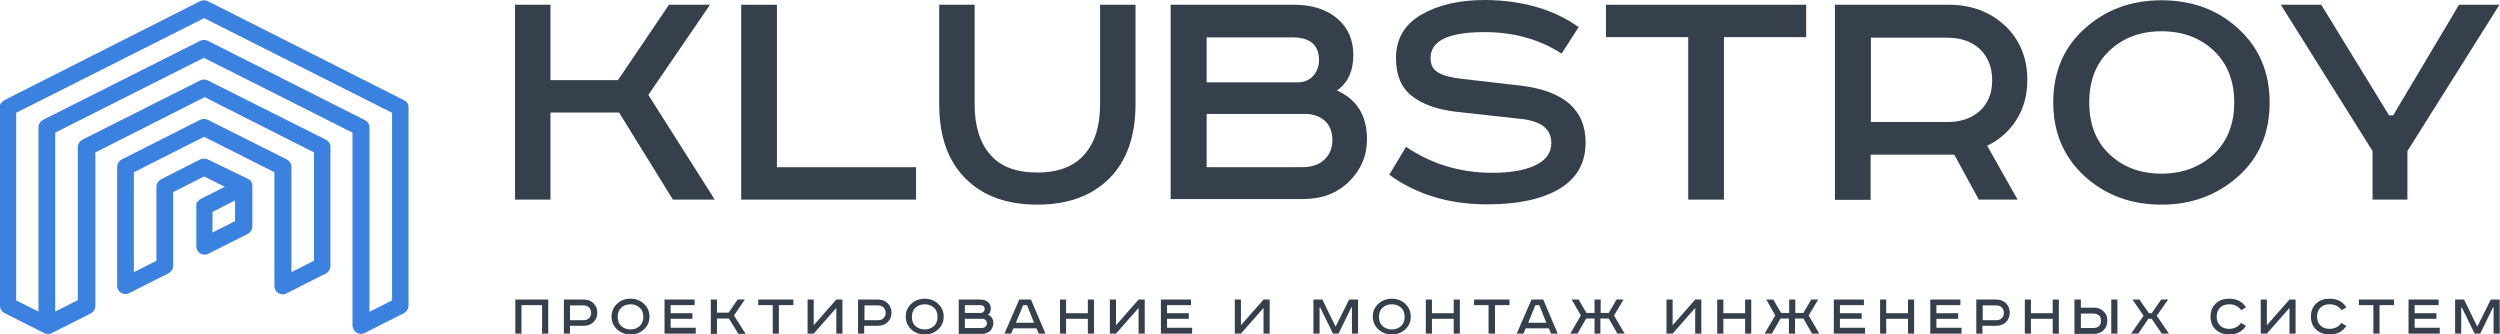 <svg width="299" height="40" viewBox="0 0 299 40" fill="none" xmlns="http://www.w3.org/2000/svg">
<path d="M48.327 11.987L24.847 0.134C24.58 5.82859e-05 24.247 5.82859e-05 23.947 0.134L0.5 11.987C0.467 11.987 0.467 12.02 0.434 12.02C0.434 12.02 0.4 12.02 0.4 12.053L0.367 12.087L0.334 12.12L0.3 12.154L0.267 12.187C0.267 12.187 0.267 12.187 0.233 12.22L0.2 12.254C0.2 12.254 0.2 12.287 0.167 12.287L0.133 12.321L0.1 12.354L0.067 12.387C0.067 12.421 0.033 12.421 0.033 12.454V12.488C0.033 12.521 0.033 12.521 0 12.554V12.588C0 12.621 0 12.621 0 12.655V12.688V12.721C0 12.755 0 12.755 0 12.788V12.821C0 12.855 0 12.855 0 12.888V36.561C0 36.928 0.2 37.296 0.567 37.462L5.27 39.833C5.27 39.833 5.27 39.833 5.303 39.833C5.303 39.833 5.336 39.833 5.336 39.867C5.37 39.867 5.37 39.9 5.403 39.9H5.436C5.47 39.9 5.503 39.9 5.503 39.933H5.536C5.57 39.933 5.603 39.933 5.603 39.933H5.636H5.67H5.703C5.737 39.933 5.737 39.933 5.77 39.933C5.803 39.933 5.803 39.933 5.837 39.933C5.87 39.933 5.87 39.933 5.903 39.933C5.937 39.933 5.937 39.933 5.97 39.933C6.003 39.933 6.003 39.933 6.037 39.9C6.07 39.9 6.07 39.9 6.103 39.867H6.137L10.839 37.496C11.173 37.329 11.406 36.962 11.406 36.594V18.23L24.48 11.619L37.554 18.23V31.185L34.853 32.554V19.967C34.853 19.599 34.653 19.232 34.286 19.065L24.847 14.324C24.58 14.19 24.247 14.19 23.947 14.324L14.575 19.065C14.241 19.232 14.008 19.599 14.008 19.967V34.157C14.008 34.491 14.175 34.825 14.475 35.025C14.775 35.192 15.142 35.225 15.442 35.059L20.145 32.688C20.478 32.521 20.712 32.154 20.712 31.786V22.972L24.414 21.102L26.882 22.337L23.98 23.806C23.947 23.806 23.947 23.84 23.913 23.84C23.913 23.84 23.88 23.84 23.88 23.873L23.847 23.907L23.813 23.94L23.78 23.973L23.747 24.007C23.747 24.007 23.747 24.007 23.713 24.04L23.68 24.073C23.68 24.073 23.68 24.107 23.646 24.107L23.613 24.14L23.58 24.174L23.547 24.207C23.547 24.241 23.513 24.241 23.513 24.274V24.307C23.513 24.341 23.513 24.341 23.48 24.374V24.407C23.48 24.441 23.48 24.441 23.48 24.474V24.508V24.541C23.48 24.574 23.48 24.574 23.48 24.608V24.641C23.48 24.674 23.48 24.674 23.48 24.708V29.449C23.48 29.783 23.646 30.117 23.947 30.317C24.247 30.484 24.614 30.518 24.914 30.351L29.616 27.98C29.95 27.813 30.183 27.446 30.183 27.078V22.337C30.183 22.304 30.183 22.27 30.183 22.237C30.183 22.237 30.183 22.237 30.183 22.204C30.183 22.17 30.183 22.137 30.15 22.07C30.15 22.07 30.15 22.07 30.15 22.037C30.15 22.003 30.117 21.97 30.117 21.937V21.903V21.87C30.117 21.837 30.083 21.837 30.083 21.803C30.083 21.803 30.083 21.803 30.083 21.77C30.05 21.736 30.05 21.703 30.017 21.669C30.017 21.669 30.017 21.669 29.983 21.636C29.95 21.603 29.95 21.569 29.917 21.569C29.917 21.569 29.917 21.569 29.883 21.536C29.85 21.503 29.817 21.469 29.783 21.469C29.75 21.436 29.717 21.436 29.683 21.402L24.847 19.065C24.58 18.932 24.247 18.932 23.947 19.065L19.277 21.436C18.944 21.603 18.71 21.97 18.71 22.337V31.185L16.009 32.554V20.601L24.414 16.361L32.818 20.601V34.19C32.818 34.524 32.985 34.858 33.285 35.059C33.585 35.225 33.952 35.259 34.252 35.092L38.955 32.721C39.289 32.554 39.522 32.187 39.522 31.82V17.596C39.522 17.229 39.322 16.861 38.955 16.695L24.847 9.616C24.58 9.483 24.247 9.483 23.947 9.616L9.872 16.695C9.539 16.861 9.305 17.229 9.305 17.596V35.893L6.604 37.262V15.86L24.38 6.912L42.157 15.86V38.898C42.157 39.232 42.324 39.566 42.624 39.766C42.791 39.867 42.957 39.933 43.157 39.933C43.324 39.933 43.458 39.9 43.591 39.833L48.294 37.462C48.627 37.296 48.861 36.928 48.861 36.561V12.888C48.894 12.488 48.694 12.154 48.327 11.987ZM25.414 27.813V25.342L28.116 23.973V26.444L25.414 27.813ZM46.893 35.927L44.191 37.296V15.259C44.191 14.892 43.991 14.524 43.624 14.357L24.847 4.875C24.58 4.741 24.247 4.741 23.947 4.875L5.17 14.324C4.836 14.491 4.603 14.858 4.603 15.225V37.262L1.934 35.927V13.489L24.414 2.17L46.893 13.489V35.927Z" fill="#3B82E0"/>
<path d="M61.601 0.568H65.837V9.583H73.908L80.011 0.568H84.914L77.543 11.352L85.481 23.873H80.478L74.041 13.456H65.837V23.873H61.601V0.568Z" fill="#363F4C"/>
<path d="M88.649 0.568H92.918V20H109.561V23.873H88.649V0.568Z" fill="#363F4C"/>
<path d="M112.296 0.568H116.565V12.488C116.565 15.058 117.199 17.095 118.433 18.497C119.667 19.933 121.534 20.634 124.069 20.634C126.571 20.634 128.472 19.9 129.706 18.464C130.973 17.028 131.573 15.025 131.573 12.454V0.568H135.809V12.454C135.809 16.26 134.775 19.232 132.674 21.336C130.573 23.439 127.704 24.474 124.069 24.474C120.434 24.474 117.532 23.439 115.464 21.336C113.363 19.232 112.329 16.294 112.329 12.454V0.568H112.296Z" fill="#363F4C"/>
<path d="M140.045 0.568H154.786C156.887 0.568 158.622 1.102 159.922 2.204C161.223 3.306 161.857 4.775 161.857 6.578C161.857 8.514 161.19 9.95 159.889 10.818C162.29 11.886 163.491 13.823 163.491 16.661C163.491 18.665 162.757 20.334 161.323 21.736C159.889 23.139 158.055 23.806 155.82 23.806H140.011V0.568H140.045ZM144.314 4.441V9.85H155.186C155.953 9.85 156.587 9.583 157.054 9.082C157.521 8.548 157.754 7.947 157.754 7.212C157.754 5.376 156.687 4.474 154.586 4.474H144.314V4.441ZM144.314 13.589V20H155.687C156.854 20 157.754 19.7 158.388 19.099C159.022 18.497 159.355 17.73 159.355 16.761C159.355 15.793 159.055 14.992 158.455 14.457C157.855 13.923 157.054 13.623 156.087 13.623H144.314V13.589Z" fill="#363F4C"/>
<path d="M188.805 3.239L186.771 6.411C184.136 4.708 181.067 3.84 177.532 3.84C173.23 3.84 171.095 4.875 171.095 6.945C171.095 7.746 171.395 8.347 172.029 8.681C172.629 9.048 173.563 9.282 174.731 9.416L181.935 10.25C187.071 10.885 189.639 13.155 189.639 17.028C189.639 19.499 188.572 21.369 186.47 22.604C184.369 23.84 181.501 24.441 177.866 24.441C173.33 24.441 169.428 23.272 166.159 20.901L168.16 17.563C171.229 19.633 174.664 20.668 178.499 20.668C180.634 20.668 182.368 20.367 183.636 19.766C184.903 19.165 185.537 18.264 185.537 17.095C185.537 15.426 184.336 14.491 181.935 14.224L174.33 13.389C171.896 13.122 170.061 12.454 168.827 11.452C167.56 10.451 166.96 8.948 166.96 6.945C166.96 4.674 167.96 2.938 169.961 1.77C171.962 0.601 174.497 0 177.599 0C182.035 0.033 185.803 1.102 188.805 3.239Z" fill="#363F4C"/>
<path d="M192.107 0.568H216.02V4.441H206.182V23.873H201.913V4.441H192.074V0.568H192.107Z" fill="#363F4C"/>
<path d="M219.489 0.568H233.063C235.765 0.568 237.999 1.402 239.8 3.072C241.568 4.741 242.468 6.912 242.468 9.583C242.468 11.386 242.035 12.955 241.168 14.324C240.301 15.693 239.133 16.728 237.666 17.429L241.301 23.873H236.665L233.73 18.497H223.725V23.907H219.456V0.568H219.489ZM223.758 4.508V14.591H232.896C234.497 14.591 235.798 14.157 236.799 13.255C237.766 12.354 238.266 11.152 238.266 9.616C238.266 8.047 237.766 6.811 236.799 5.876C235.831 4.975 234.531 4.508 232.896 4.508H223.758Z" fill="#363F4C"/>
<path d="M267.716 3.439C270.184 5.71 271.451 8.648 271.451 12.254C271.451 15.86 270.217 18.831 267.716 21.069C265.215 23.306 262.18 24.474 258.511 24.474C254.875 24.474 251.807 23.339 249.306 21.069C246.838 18.798 245.57 15.86 245.57 12.254C245.57 8.648 246.804 5.676 249.306 3.439C251.807 1.169 254.875 0.033 258.511 0.033C262.18 0.033 265.248 1.169 267.716 3.439ZM252.307 6.043C250.673 7.579 249.873 9.649 249.873 12.254C249.873 14.858 250.673 16.928 252.307 18.464C253.942 20 256.009 20.768 258.511 20.768C261.012 20.768 263.08 20 264.748 18.464C266.382 16.928 267.216 14.858 267.216 12.254C267.216 9.649 266.382 7.579 264.748 6.043C263.113 4.508 261.012 3.74 258.511 3.74C256.009 3.74 253.942 4.508 252.307 6.043Z" fill="#363F4C"/>
<path d="M272.786 0.568H277.622L285.726 13.79H286.226L294.098 0.568H298.934L287.927 18.064V23.873H283.758V18.064L272.786 0.568Z" fill="#363F4C"/>
<path d="M61.601 35.826H65.57V39.9H64.836V36.494H62.368V39.9H61.634V35.826H61.601Z" fill="#363F4C"/>
<path d="M67.438 35.826H69.805C70.272 35.826 70.673 35.96 70.973 36.261C71.273 36.561 71.44 36.928 71.44 37.396C71.44 37.863 71.273 38.23 70.973 38.531C70.673 38.831 70.272 38.965 69.805 38.965H68.171V39.9H67.438V35.826ZM68.171 36.528V38.297H69.772C70.039 38.297 70.272 38.23 70.439 38.063C70.606 37.897 70.706 37.696 70.706 37.429C70.706 37.162 70.606 36.928 70.439 36.761C70.272 36.594 70.039 36.528 69.772 36.528H68.171Z" fill="#363F4C"/>
<path d="M77.01 36.327C77.443 36.728 77.677 37.229 77.677 37.863C77.677 38.498 77.443 38.998 77.01 39.399C76.576 39.8 76.042 40 75.409 40C74.775 40 74.241 39.8 73.808 39.399C73.374 38.998 73.141 38.498 73.141 37.863C73.141 37.229 73.374 36.728 73.808 36.327C74.241 35.926 74.775 35.726 75.409 35.726C76.042 35.726 76.576 35.926 77.01 36.327ZM74.308 36.795C74.008 37.062 73.874 37.429 73.874 37.897C73.874 38.364 74.008 38.731 74.308 38.998C74.608 39.265 74.942 39.399 75.409 39.399C75.842 39.399 76.209 39.265 76.509 38.998C76.809 38.731 76.943 38.364 76.943 37.897C76.943 37.429 76.809 37.062 76.509 36.795C76.209 36.528 75.842 36.394 75.409 36.394C74.942 36.394 74.575 36.528 74.308 36.795Z" fill="#363F4C"/>
<path d="M79.444 35.826H83.08V36.494H80.211V37.462H82.813V38.13H80.211V39.199H83.213V39.9H79.478V35.826H79.444Z" fill="#363F4C"/>
<path d="M85.014 35.826H85.748V37.396H87.149L88.216 35.826H89.083L87.782 37.73L89.183 39.933H88.316L87.182 38.097H85.748V39.933H85.014V35.826Z" fill="#363F4C"/>
<path d="M90.684 35.826H94.886V36.494H93.152V39.9H92.418V36.494H90.684V35.826Z" fill="#363F4C"/>
<path d="M96.587 35.826H97.321V38.898L100.023 35.826H100.756V39.9H100.023V36.828L97.321 39.9H96.587V35.826Z" fill="#363F4C"/>
<path d="M102.624 35.826H104.992C105.459 35.826 105.859 35.96 106.159 36.261C106.459 36.561 106.626 36.928 106.626 37.396C106.626 37.863 106.459 38.23 106.159 38.531C105.859 38.831 105.459 38.965 104.992 38.965H103.358V39.9H102.624V35.826ZM103.391 36.528V38.297H104.992C105.259 38.297 105.492 38.23 105.659 38.063C105.826 37.897 105.926 37.696 105.926 37.429C105.926 37.162 105.826 36.928 105.659 36.761C105.492 36.594 105.259 36.528 104.992 36.528H103.391Z" fill="#363F4C"/>
<path d="M112.196 36.327C112.63 36.728 112.863 37.229 112.863 37.863C112.863 38.498 112.63 38.998 112.196 39.399C111.762 39.8 111.229 40 110.595 40C109.961 40 109.428 39.8 108.994 39.399C108.561 38.998 108.327 38.498 108.327 37.863C108.327 37.229 108.561 36.728 108.994 36.327C109.428 35.926 109.961 35.726 110.595 35.726C111.229 35.726 111.762 35.926 112.196 36.327ZM109.494 36.795C109.194 37.062 109.061 37.429 109.061 37.897C109.061 38.364 109.194 38.731 109.494 38.998C109.795 39.265 110.128 39.399 110.595 39.399C111.029 39.399 111.396 39.265 111.696 38.998C111.996 38.731 112.129 38.364 112.129 37.897C112.129 37.429 111.996 37.062 111.696 36.795C111.396 36.528 111.029 36.394 110.595 36.394C110.162 36.394 109.795 36.528 109.494 36.795Z" fill="#363F4C"/>
<path d="M114.664 35.826H117.266C117.632 35.826 117.933 35.927 118.166 36.127C118.399 36.327 118.5 36.561 118.5 36.895C118.5 37.229 118.399 37.496 118.166 37.629C118.6 37.83 118.8 38.164 118.8 38.664C118.8 38.998 118.666 39.299 118.433 39.566C118.166 39.8 117.866 39.933 117.466 39.933H114.664V35.826ZM115.398 36.494V37.429H117.299C117.432 37.429 117.532 37.396 117.632 37.295C117.699 37.195 117.766 37.095 117.766 36.962C117.766 36.628 117.566 36.494 117.199 36.494H115.398ZM115.398 38.097V39.232H117.399C117.599 39.232 117.766 39.165 117.866 39.065C117.966 38.965 118.033 38.831 118.033 38.664C118.033 38.498 117.966 38.364 117.866 38.264C117.766 38.164 117.632 38.13 117.466 38.13H115.398V38.097Z" fill="#363F4C"/>
<path d="M121.901 35.826H123.302L125.037 39.9H124.236L123.969 39.266H121.201L120.934 39.9H120.134L121.901 35.826ZM122.368 36.494L121.501 38.598H123.669L122.835 36.494H122.368Z" fill="#363F4C"/>
<path d="M126.771 35.826H127.504V37.462H130.106V35.826H130.839V39.9H130.106V38.13H127.504V39.9H126.771V35.826Z" fill="#363F4C"/>
<path d="M132.741 35.826H133.474V38.898L136.176 35.826H136.91V39.9H136.176V36.828L133.474 39.9H132.741V35.826Z" fill="#363F4C"/>
<path d="M138.811 35.826H142.446V36.494H139.578V37.462H142.179V38.13H139.578V39.199H142.579V39.9H138.844V35.826H138.811Z" fill="#363F4C"/>
<path d="M147.683 35.826H148.416V38.898L151.118 35.826H151.852V39.9H151.118V36.828L148.416 39.9H147.683V35.826Z" fill="#363F4C"/>
<path d="M157.054 35.826H158.155L159.722 39.032H159.756L161.357 35.826H162.424V39.9H161.69V36.761H161.623L160.089 39.9H159.422L157.888 36.761H157.821V39.9H157.088V35.826H157.054Z" fill="#363F4C"/>
<path d="M168.06 36.327C168.494 36.728 168.727 37.229 168.727 37.863C168.727 38.498 168.494 38.998 168.06 39.399C167.627 39.8 167.093 40 166.459 40C165.826 40 165.292 39.8 164.858 39.399C164.425 38.998 164.191 38.498 164.191 37.863C164.191 37.229 164.425 36.728 164.858 36.327C165.292 35.926 165.826 35.726 166.459 35.726C167.093 35.726 167.627 35.926 168.06 36.327ZM165.359 36.795C165.059 37.062 164.925 37.429 164.925 37.897C164.925 38.364 165.059 38.731 165.359 38.998C165.659 39.265 165.992 39.399 166.459 39.399C166.893 39.399 167.26 39.265 167.56 38.998C167.86 38.731 167.994 38.364 167.994 37.897C167.994 37.429 167.86 37.062 167.56 36.795C167.26 36.528 166.893 36.394 166.459 36.394C166.026 36.394 165.659 36.528 165.359 36.795Z" fill="#363F4C"/>
<path d="M170.528 35.826H171.262V37.462H173.864V35.826H174.597V39.9H173.864V38.13H171.262V39.9H170.528V35.826Z" fill="#363F4C"/>
<path d="M176.332 35.826H180.534V36.494H178.8V39.9H178.033V36.494H176.298V35.826H176.332Z" fill="#363F4C"/>
<path d="M183.169 35.826H184.57L186.304 39.9H185.504L185.237 39.266H182.469L182.202 39.9H181.401L183.169 35.826ZM183.636 36.494L182.769 38.598H184.937L184.103 36.494H183.636Z" fill="#363F4C"/>
<path d="M187.971 35.826H188.805L189.739 37.429H190.706V35.826H191.44V37.429H192.407L193.341 35.826H194.175L193.041 37.73L194.308 39.9H193.441L192.407 38.097H191.407V39.9H190.706V38.097H189.706L188.672 39.9H187.805L189.072 37.73L187.971 35.826Z" fill="#363F4C"/>
<path d="M199.311 35.826H200.045V38.898L202.746 35.826H203.48V39.9H202.746V36.828L200.045 39.9H199.311V35.826Z" fill="#363F4C"/>
<path d="M205.381 35.826H206.115V37.462H208.717V35.826H209.45V39.9H208.717V38.13H206.115V39.9H205.381V35.826Z" fill="#363F4C"/>
<path d="M211.251 35.826H212.085L213.019 37.429H213.986V35.826H214.72V37.429H215.687L216.621 35.826H217.455L216.321 37.73L217.588 39.9H216.721L215.687 38.097H214.687V39.9H213.953V38.097H212.952L211.918 39.9H211.051L212.319 37.73L211.251 35.826Z" fill="#363F4C"/>
<path d="M219.289 35.826H222.924V36.494H220.056V37.462H222.658V38.13H220.056V39.199H223.058V39.9H219.322V35.826H219.289Z" fill="#363F4C"/>
<path d="M224.859 35.826H225.593V37.462H228.194V35.826H228.928V39.9H228.194V38.13H225.593V39.9H224.859V35.826Z" fill="#363F4C"/>
<path d="M230.829 35.826H234.464V36.494H231.596V37.462H234.197V38.13H231.596V39.199H234.597V39.9H230.862V35.826H230.829Z" fill="#363F4C"/>
<path d="M236.365 35.826H238.733C239.2 35.826 239.6 35.96 239.901 36.261C240.201 36.561 240.367 36.928 240.367 37.396C240.367 37.863 240.201 38.23 239.901 38.531C239.6 38.831 239.2 38.965 238.733 38.965H237.099V39.9H236.365V35.826ZM237.132 36.528V38.297H238.733C239 38.297 239.233 38.23 239.4 38.063C239.567 37.897 239.667 37.696 239.667 37.429C239.667 37.162 239.567 36.928 239.4 36.761C239.233 36.594 239 36.528 238.733 36.528H237.132Z" fill="#363F4C"/>
<path d="M242.168 35.826H242.902V37.462H245.504V35.826H246.237V39.9H245.504V38.13H242.902V39.9H242.168V35.826Z" fill="#363F4C"/>
<path d="M248.138 35.826H248.872V36.795H250.406C250.873 36.795 251.273 36.928 251.574 37.229C251.874 37.496 252.041 37.863 252.041 38.364C252.041 38.831 251.874 39.199 251.574 39.499C251.273 39.8 250.873 39.933 250.406 39.933H248.105V35.826H248.138ZM248.872 37.496V39.232H250.34C250.64 39.232 250.873 39.165 251.04 38.998C251.207 38.831 251.273 38.631 251.273 38.364C251.273 38.063 251.207 37.863 251.04 37.73C250.873 37.596 250.64 37.496 250.34 37.496H248.872ZM252.507 35.826H253.241V39.9H252.507V35.826Z" fill="#363F4C"/>
<path d="M255.042 35.826H255.876L257.01 37.462H257.344L258.477 35.826H259.311L257.944 37.763L259.411 39.9H258.544L257.344 38.13H256.943L255.743 39.9H254.875L256.376 37.763L255.042 35.826Z" fill="#363F4C"/>
<path d="M268.617 36.761L268.05 37.095C267.716 36.628 267.216 36.394 266.615 36.394C266.148 36.394 265.782 36.528 265.515 36.795C265.248 37.062 265.115 37.429 265.115 37.863C265.115 38.297 265.248 38.664 265.515 38.931C265.782 39.199 266.149 39.332 266.582 39.332C267.182 39.332 267.683 39.099 268.016 38.631L268.617 38.965C268.183 39.666 267.516 40 266.615 40C265.948 40 265.415 39.8 265.015 39.432C264.581 39.032 264.381 38.531 264.381 37.863C264.381 37.229 264.581 36.694 265.015 36.294C265.448 35.893 265.982 35.726 266.615 35.726C267.516 35.726 268.183 36.06 268.617 36.761Z" fill="#363F4C"/>
<path d="M270.384 35.826H271.118V38.898L273.82 35.826H274.553V39.9H273.82V36.828L271.118 39.9H270.384V35.826Z" fill="#363F4C"/>
<path d="M280.623 36.761L280.056 37.095C279.723 36.628 279.223 36.394 278.622 36.394C278.155 36.394 277.788 36.528 277.522 36.795C277.255 37.062 277.121 37.429 277.121 37.863C277.121 38.297 277.255 38.664 277.522 38.931C277.788 39.199 278.155 39.332 278.589 39.332C279.189 39.332 279.69 39.099 280.023 38.631L280.623 38.965C280.19 39.666 279.523 40 278.622 40C277.955 40 277.422 39.8 277.021 39.432C276.588 39.032 276.388 38.531 276.388 37.863C276.388 37.229 276.588 36.694 277.021 36.294C277.455 35.893 277.989 35.726 278.622 35.726C279.523 35.726 280.19 36.06 280.623 36.761Z" fill="#363F4C"/>
<path d="M282.124 35.826H286.326V36.494H284.592V39.9H283.858V36.494H282.124V35.826Z" fill="#363F4C"/>
<path d="M288.027 35.826H291.663V36.494H288.794V37.462H291.396V38.13H288.794V39.199H291.796V39.9H288.061V35.826H288.027Z" fill="#363F4C"/>
<path d="M293.597 35.826H294.698L296.265 39.032H296.299L297.9 35.826H298.967V39.9H298.233V36.761H298.166L296.632 39.9H295.965L294.431 36.761H294.364V39.9H293.631V35.826H293.597Z" fill="#363F4C"/>
</svg>

